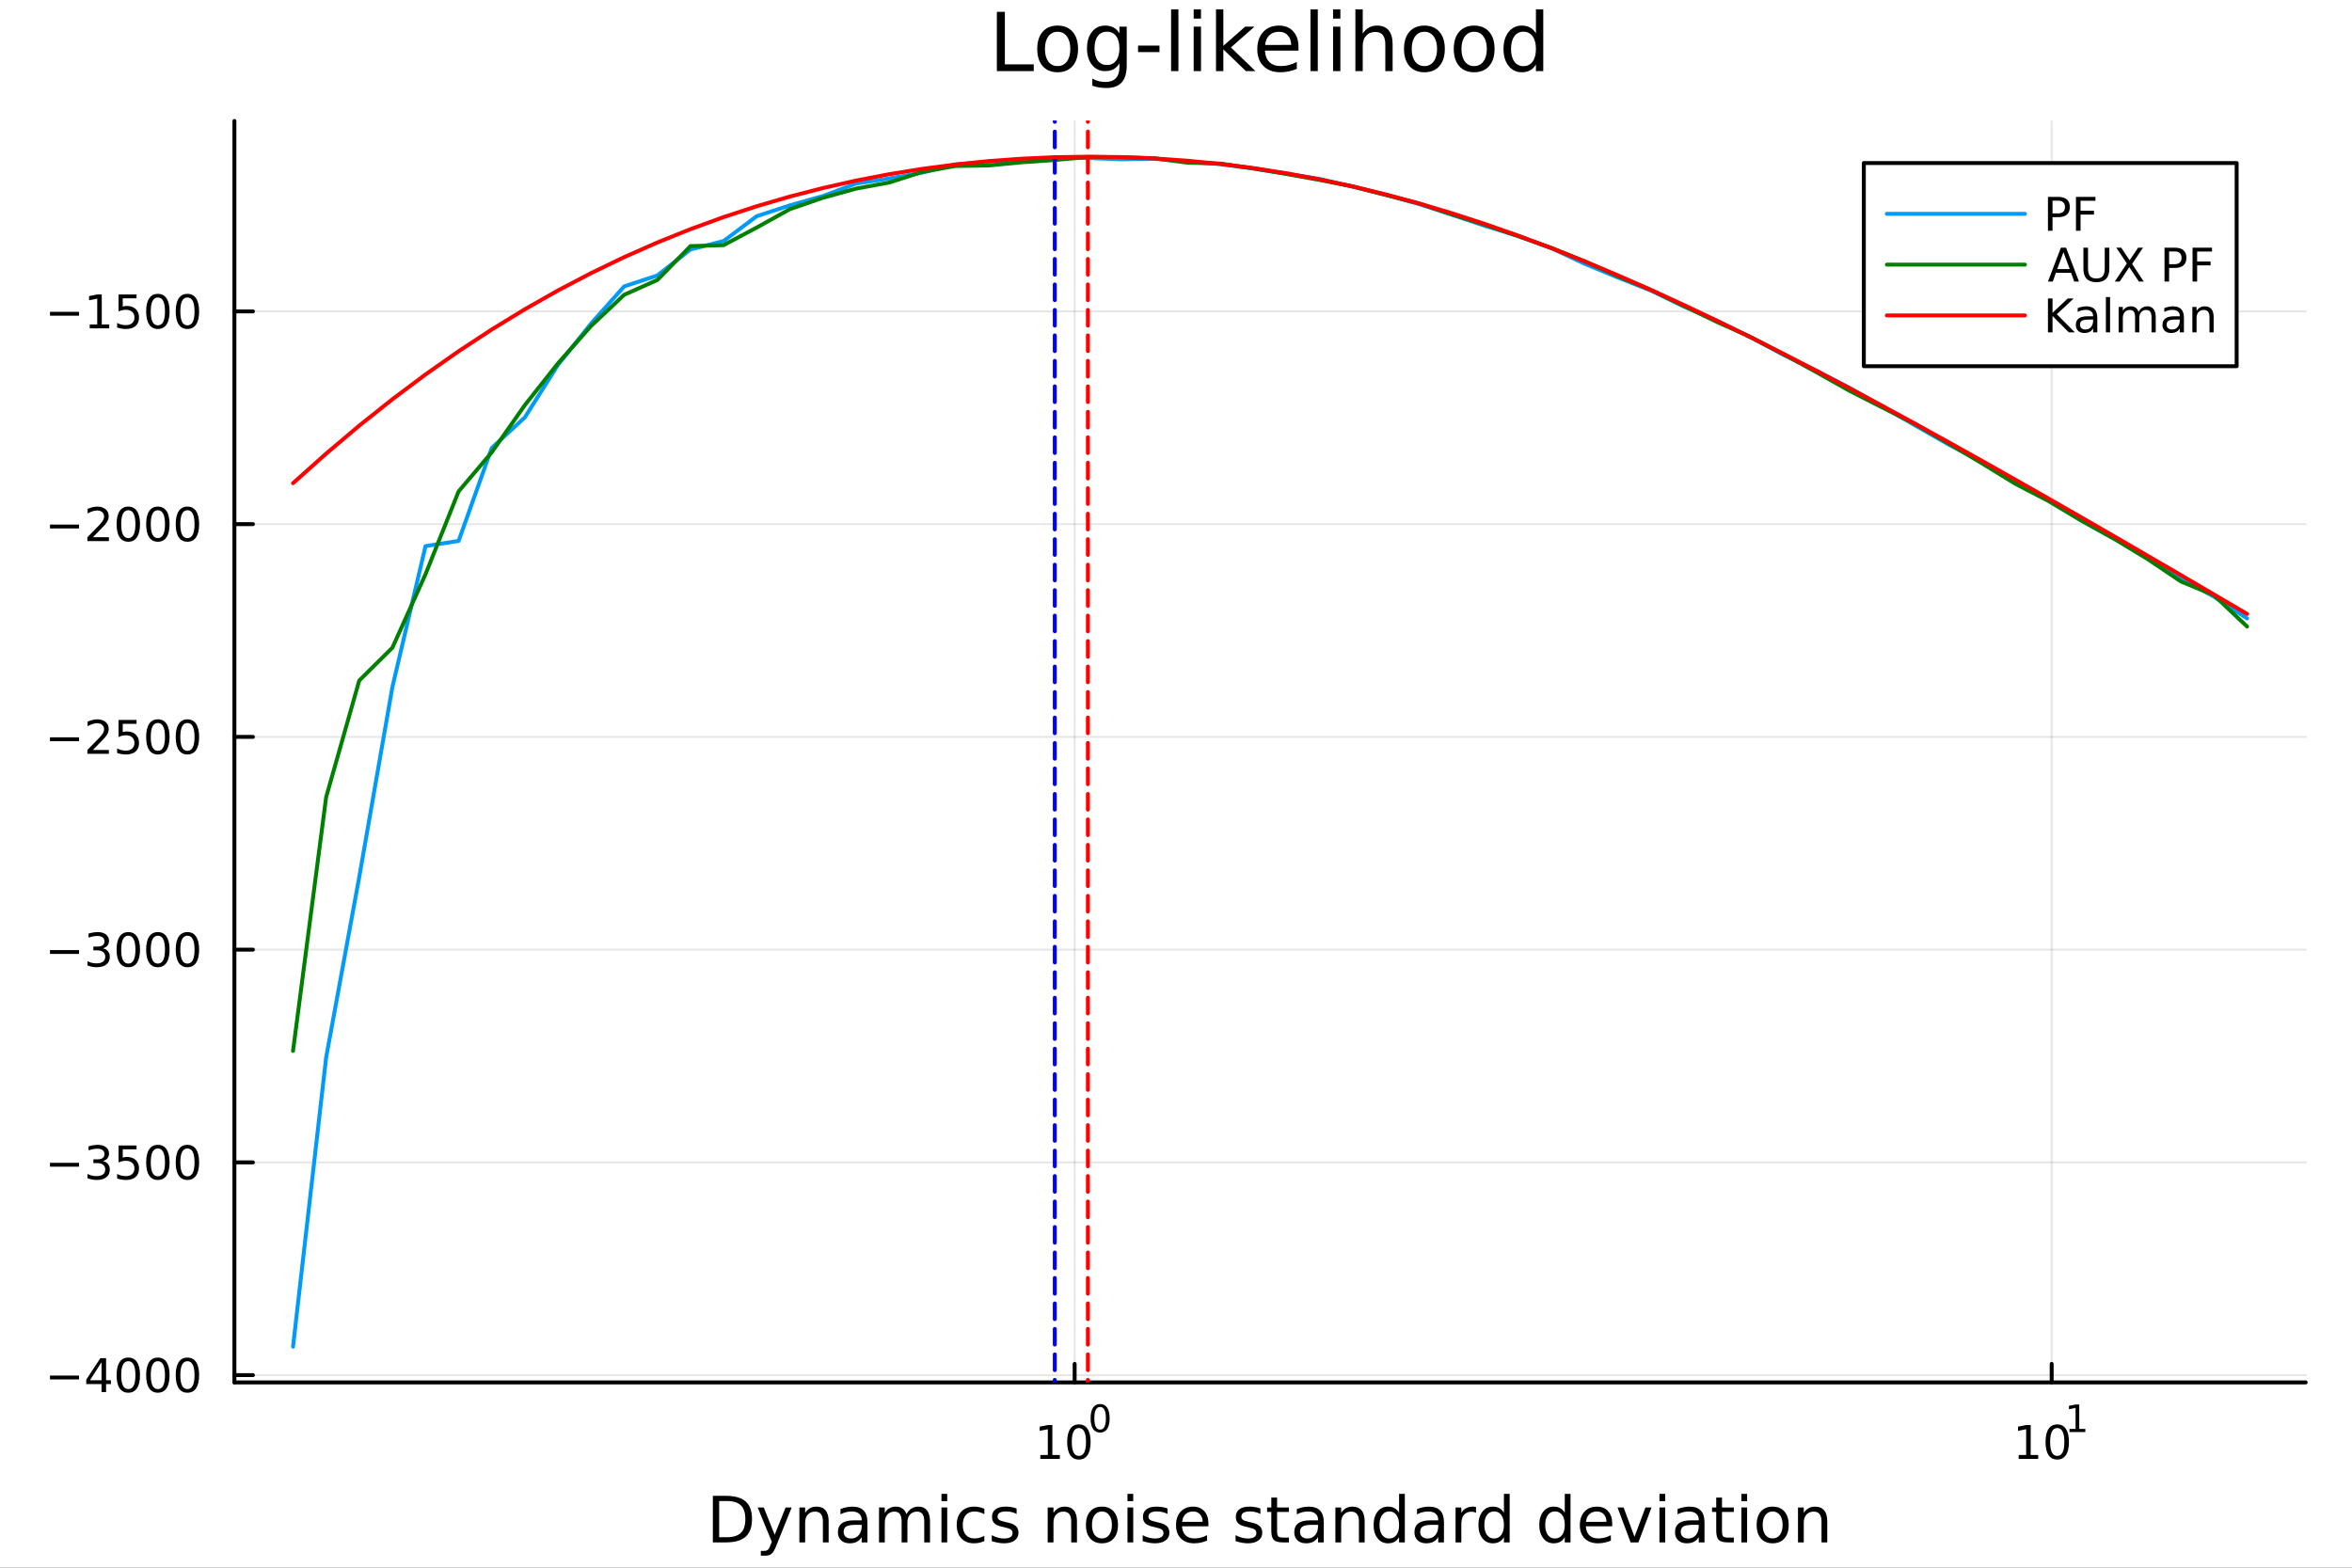 <?xml version="1.0" encoding="utf-8"?>
<svg xmlns="http://www.w3.org/2000/svg" xmlns:xlink="http://www.w3.org/1999/xlink" width="600" height="400" viewBox="0 0 2400 1600">
<rect x="0" y="0" width="2400" height="1600" fill="#333333" stroke="none"/>
<defs>
  <clipPath id="clip180">
    <rect x="0" y="0" width="2400" height="1600"/>
  </clipPath>
</defs>
<path clip-path="url(#clip180)" d="M0 1600 L2400 1600 L2400 0 L0 0  Z" fill="#ffffff" fill-rule="evenodd" fill-opacity="1"/>
<defs>
  <clipPath id="clip181">
    <rect x="480" y="0" width="1681" height="1600"/>
  </clipPath>
</defs>
<path clip-path="url(#clip180)" d="M239.19 1410.9 L2352.76 1410.9 L2352.76 123.472 L239.19 123.472  Z" fill="#ffffff" fill-rule="evenodd" fill-opacity="1"/>
<defs>
  <clipPath id="clip182">
    <rect x="239" y="123" width="2115" height="1288"/>
  </clipPath>
</defs>
<polyline clip-path="url(#clip182)" style="stroke:#000000; stroke-linecap:round; stroke-linejoin:round; stroke-width:2; stroke-opacity:0.1; fill:none" points="1096.58,1410.9 1096.58,123.472 "/>
<polyline clip-path="url(#clip182)" style="stroke:#000000; stroke-linecap:round; stroke-linejoin:round; stroke-width:2; stroke-opacity:0.1; fill:none" points="2093.55,1410.9 2093.55,123.472 "/>
<polyline clip-path="url(#clip182)" style="stroke:#000000; stroke-linecap:round; stroke-linejoin:round; stroke-width:2; stroke-opacity:0.1; fill:none" points="239.19,1403.47 2352.76,1403.47 "/>
<polyline clip-path="url(#clip182)" style="stroke:#000000; stroke-linecap:round; stroke-linejoin:round; stroke-width:2; stroke-opacity:0.1; fill:none" points="239.19,1186.34 2352.76,1186.34 "/>
<polyline clip-path="url(#clip182)" style="stroke:#000000; stroke-linecap:round; stroke-linejoin:round; stroke-width:2; stroke-opacity:0.1; fill:none" points="239.19,969.208 2352.76,969.208 "/>
<polyline clip-path="url(#clip182)" style="stroke:#000000; stroke-linecap:round; stroke-linejoin:round; stroke-width:2; stroke-opacity:0.1; fill:none" points="239.19,752.076 2352.76,752.076 "/>
<polyline clip-path="url(#clip182)" style="stroke:#000000; stroke-linecap:round; stroke-linejoin:round; stroke-width:2; stroke-opacity:0.1; fill:none" points="239.19,534.944 2352.76,534.944 "/>
<polyline clip-path="url(#clip182)" style="stroke:#000000; stroke-linecap:round; stroke-linejoin:round; stroke-width:2; stroke-opacity:0.1; fill:none" points="239.19,317.813 2352.76,317.813 "/>
<polyline clip-path="url(#clip180)" style="stroke:#000000; stroke-linecap:round; stroke-linejoin:round; stroke-width:4; stroke-opacity:1; fill:none" points="239.19,1410.9 2352.76,1410.9 "/>
<polyline clip-path="url(#clip180)" style="stroke:#000000; stroke-linecap:round; stroke-linejoin:round; stroke-width:4; stroke-opacity:1; fill:none" points="1096.58,1410.9 1096.58,1392 "/>
<polyline clip-path="url(#clip180)" style="stroke:#000000; stroke-linecap:round; stroke-linejoin:round; stroke-width:4; stroke-opacity:1; fill:none" points="2093.55,1410.9 2093.55,1392 "/>
<path clip-path="url(#clip180)" d="M1061.56 1485.02 L1069.2 1485.02 L1069.2 1458.66 L1060.89 1460.32 L1060.89 1456.06 L1069.16 1454.4 L1073.83 1454.4 L1073.83 1485.02 L1081.47 1485.02 L1081.47 1488.96 L1061.56 1488.96 L1061.56 1485.02 Z" fill="#000000" fill-rule="nonzero" fill-opacity="1" /><path clip-path="url(#clip180)" d="M1100.91 1457.48 Q1097.3 1457.48 1095.47 1461.04 Q1093.67 1464.58 1093.67 1471.71 Q1093.67 1478.82 1095.47 1482.38 Q1097.3 1485.92 1100.91 1485.92 Q1104.55 1485.92 1106.35 1482.38 Q1108.18 1478.82 1108.18 1471.71 Q1108.18 1464.58 1106.35 1461.04 Q1104.55 1457.48 1100.91 1457.48 M1100.91 1453.77 Q1106.72 1453.77 1109.78 1458.38 Q1112.86 1462.96 1112.86 1471.71 Q1112.86 1480.44 1109.78 1485.04 Q1106.72 1489.63 1100.91 1489.63 Q1095.1 1489.63 1092.03 1485.04 Q1088.97 1480.44 1088.97 1471.71 Q1088.97 1462.96 1092.03 1458.38 Q1095.1 1453.77 1100.91 1453.77 Z" fill="#000000" fill-rule="nonzero" fill-opacity="1" /><path clip-path="url(#clip180)" d="M1122.56 1435.97 Q1119.63 1435.97 1118.14 1438.86 Q1116.68 1441.74 1116.68 1447.53 Q1116.68 1453.31 1118.14 1456.2 Q1119.63 1459.08 1122.56 1459.08 Q1125.52 1459.08 1126.98 1456.2 Q1128.47 1453.31 1128.47 1447.53 Q1128.47 1441.74 1126.98 1438.86 Q1125.52 1435.97 1122.56 1435.97 M1122.56 1432.96 Q1127.28 1432.96 1129.77 1436.7 Q1132.27 1440.43 1132.27 1447.53 Q1132.27 1454.62 1129.77 1458.37 Q1127.28 1462.09 1122.56 1462.09 Q1117.84 1462.09 1115.34 1458.37 Q1112.86 1454.62 1112.86 1447.53 Q1112.86 1440.43 1115.34 1436.7 Q1117.84 1432.96 1122.56 1432.96 Z" fill="#000000" fill-rule="nonzero" fill-opacity="1" /><path clip-path="url(#clip180)" d="M2059.87 1485.02 L2067.51 1485.02 L2067.51 1458.66 L2059.2 1460.32 L2059.2 1456.06 L2067.47 1454.4 L2072.14 1454.4 L2072.14 1485.02 L2079.78 1485.02 L2079.78 1488.96 L2059.87 1488.96 L2059.87 1485.02 Z" fill="#000000" fill-rule="nonzero" fill-opacity="1" /><path clip-path="url(#clip180)" d="M2099.22 1457.48 Q2095.61 1457.48 2093.78 1461.04 Q2091.98 1464.58 2091.98 1471.71 Q2091.98 1478.82 2093.78 1482.38 Q2095.61 1485.92 2099.22 1485.92 Q2102.86 1485.92 2104.66 1482.38 Q2106.49 1478.82 2106.49 1471.71 Q2106.49 1464.58 2104.66 1461.04 Q2102.86 1457.48 2099.22 1457.48 M2099.22 1453.77 Q2105.03 1453.77 2108.09 1458.38 Q2111.17 1462.96 2111.17 1471.71 Q2111.17 1480.44 2108.09 1485.04 Q2105.03 1489.63 2099.22 1489.63 Q2093.41 1489.63 2090.34 1485.04 Q2087.28 1480.44 2087.28 1471.71 Q2087.28 1462.96 2090.34 1458.38 Q2093.41 1453.77 2099.22 1453.77 Z" fill="#000000" fill-rule="nonzero" fill-opacity="1" /><path clip-path="url(#clip180)" d="M2111.71 1458.35 L2117.92 1458.35 L2117.92 1436.93 L2111.17 1438.28 L2111.17 1434.82 L2117.88 1433.47 L2121.68 1433.47 L2121.68 1458.35 L2127.89 1458.35 L2127.89 1461.55 L2111.71 1461.55 L2111.71 1458.35 Z" fill="#000000" fill-rule="nonzero" fill-opacity="1" /><path clip-path="url(#clip180)" d="M733.834 1531.95 L733.834 1568.9 L741.6 1568.9 Q751.435 1568.9 755.986 1564.45 Q760.569 1559.99 760.569 1550.38 Q760.569 1540.83 755.986 1536.4 Q751.435 1531.95 741.6 1531.95 L733.834 1531.95 M727.404 1526.67 L740.613 1526.67 Q754.427 1526.67 760.888 1532.43 Q767.349 1538.16 767.349 1550.38 Q767.349 1562.66 760.856 1568.42 Q754.363 1574.19 740.613 1574.19 L727.404 1574.19 L727.404 1526.67 Z" fill="#000000" fill-rule="nonzero" fill-opacity="1" /><path clip-path="url(#clip180)" d="M792.175 1577.5 Q789.693 1583.86 787.337 1585.8 Q784.982 1587.74 781.035 1587.74 L776.356 1587.74 L776.356 1582.84 L779.794 1582.84 Q782.213 1582.84 783.55 1581.7 Q784.886 1580.55 786.51 1576.29 L787.56 1573.61 L773.142 1538.54 L779.348 1538.54 L790.488 1566.42 L801.628 1538.54 L807.835 1538.54 L792.175 1577.5 Z" fill="#000000" fill-rule="nonzero" fill-opacity="1" /><path clip-path="url(#clip180)" d="M845.552 1552.67 L845.552 1574.19 L839.695 1574.19 L839.695 1552.86 Q839.695 1547.8 837.722 1545.29 Q835.748 1542.77 831.802 1542.77 Q827.059 1542.77 824.322 1545.79 Q821.585 1548.82 821.585 1554.04 L821.585 1574.19 L815.696 1574.19 L815.696 1538.54 L821.585 1538.54 L821.585 1544.08 Q823.685 1540.86 826.518 1539.27 Q829.383 1537.68 833.107 1537.68 Q839.25 1537.68 842.401 1541.5 Q845.552 1545.29 845.552 1552.67 Z" fill="#000000" fill-rule="nonzero" fill-opacity="1" /><path clip-path="url(#clip180)" d="M873.433 1556.27 Q866.336 1556.27 863.598 1557.89 Q860.861 1559.51 860.861 1563.43 Q860.861 1566.55 862.898 1568.39 Q864.967 1570.21 868.5 1570.21 Q873.37 1570.21 876.298 1566.77 Q879.258 1563.3 879.258 1557.57 L879.258 1556.27 L873.433 1556.27 M885.115 1553.85 L885.115 1574.19 L879.258 1574.19 L879.258 1568.77 Q877.253 1572.02 874.261 1573.58 Q871.269 1575.11 866.94 1575.11 Q861.466 1575.11 858.219 1572.05 Q855.005 1568.97 855.005 1563.81 Q855.005 1557.79 859.015 1554.74 Q863.057 1551.68 871.046 1551.68 L879.258 1551.68 L879.258 1551.11 Q879.258 1547.07 876.584 1544.87 Q873.943 1542.64 869.137 1542.64 Q866.081 1542.64 863.185 1543.38 Q860.288 1544.11 857.615 1545.57 L857.615 1540.16 Q860.829 1538.92 863.853 1538.31 Q866.877 1537.68 869.741 1537.68 Q877.476 1537.68 881.295 1541.69 Q885.115 1545.7 885.115 1553.85 Z" fill="#000000" fill-rule="nonzero" fill-opacity="1" /><path clip-path="url(#clip180)" d="M924.932 1545.38 Q927.128 1541.43 930.184 1539.56 Q933.239 1537.68 937.377 1537.68 Q942.947 1537.68 945.971 1541.59 Q948.994 1545.48 948.994 1552.67 L948.994 1574.19 L943.106 1574.19 L943.106 1552.86 Q943.106 1547.74 941.292 1545.25 Q939.478 1542.77 935.754 1542.77 Q931.202 1542.77 928.56 1545.79 Q925.919 1548.82 925.919 1554.04 L925.919 1574.19 L920.03 1574.19 L920.03 1552.86 Q920.03 1547.7 918.216 1545.25 Q916.402 1542.77 912.614 1542.77 Q908.127 1542.77 905.485 1545.83 Q902.843 1548.85 902.843 1554.04 L902.843 1574.19 L896.955 1574.19 L896.955 1538.54 L902.843 1538.54 L902.843 1544.08 Q904.848 1540.8 907.649 1539.24 Q910.45 1537.68 914.301 1537.68 Q918.184 1537.68 920.89 1539.65 Q923.627 1541.62 924.932 1545.38 Z" fill="#000000" fill-rule="nonzero" fill-opacity="1" /><path clip-path="url(#clip180)" d="M960.675 1538.54 L966.532 1538.54 L966.532 1574.19 L960.675 1574.19 L960.675 1538.54 M960.675 1524.66 L966.532 1524.66 L966.532 1532.08 L960.675 1532.08 L960.675 1524.66 Z" fill="#000000" fill-rule="nonzero" fill-opacity="1" /><path clip-path="url(#clip180)" d="M1004.44 1539.91 L1004.44 1545.38 Q1001.96 1544.01 999.443 1543.34 Q996.96 1542.64 994.414 1542.64 Q988.716 1542.64 985.565 1546.27 Q982.414 1549.87 982.414 1556.39 Q982.414 1562.92 985.565 1566.55 Q988.716 1570.14 994.414 1570.14 Q996.96 1570.14 999.443 1569.47 Q1001.96 1568.77 1004.44 1567.41 L1004.44 1572.82 Q1001.99 1573.96 999.347 1574.54 Q996.737 1575.11 993.777 1575.11 Q985.725 1575.11 980.982 1570.05 Q976.24 1564.99 976.24 1556.39 Q976.24 1547.67 981.014 1542.68 Q985.82 1537.68 994.159 1537.68 Q996.865 1537.68 999.443 1538.25 Q1002.02 1538.79 1004.44 1539.91 Z" fill="#000000" fill-rule="nonzero" fill-opacity="1" /><path clip-path="url(#clip180)" d="M1037.35 1539.59 L1037.35 1545.13 Q1034.87 1543.85 1032.19 1543.22 Q1029.52 1542.58 1026.66 1542.58 Q1022.3 1542.58 1020.1 1543.92 Q1017.93 1545.25 1017.93 1547.93 Q1017.93 1549.96 1019.49 1551.14 Q1021.05 1552.29 1025.76 1553.34 L1027.77 1553.78 Q1034.01 1555.12 1036.62 1557.57 Q1039.26 1559.99 1039.26 1564.35 Q1039.26 1569.32 1035.31 1572.21 Q1031.4 1575.11 1024.52 1575.11 Q1021.66 1575.11 1018.54 1574.54 Q1015.45 1573.99 1012.01 1572.88 L1012.01 1566.83 Q1015.26 1568.52 1018.41 1569.38 Q1021.56 1570.21 1024.65 1570.21 Q1028.79 1570.21 1031.02 1568.81 Q1033.24 1567.37 1033.24 1564.8 Q1033.24 1562.41 1031.62 1561.14 Q1030.03 1559.86 1024.59 1558.68 L1022.55 1558.21 Q1017.11 1557.06 1014.69 1554.71 Q1012.27 1552.32 1012.27 1548.18 Q1012.27 1543.15 1015.83 1540.42 Q1019.4 1537.68 1025.96 1537.68 Q1029.2 1537.68 1032.07 1538.16 Q1034.93 1538.63 1037.35 1539.59 Z" fill="#000000" fill-rule="nonzero" fill-opacity="1" /><path clip-path="url(#clip180)" d="M1098.94 1552.67 L1098.94 1574.19 L1093.08 1574.19 L1093.08 1552.86 Q1093.08 1547.8 1091.11 1545.29 Q1089.14 1542.77 1085.19 1542.77 Q1080.45 1542.77 1077.71 1545.79 Q1074.97 1548.82 1074.97 1554.04 L1074.97 1574.19 L1069.08 1574.19 L1069.08 1538.54 L1074.97 1538.54 L1074.97 1544.08 Q1077.07 1540.86 1079.91 1539.27 Q1082.77 1537.68 1086.49 1537.68 Q1092.64 1537.68 1095.79 1541.5 Q1098.94 1545.29 1098.94 1552.67 Z" fill="#000000" fill-rule="nonzero" fill-opacity="1" /><path clip-path="url(#clip180)" d="M1124.43 1542.64 Q1119.72 1542.64 1116.99 1546.34 Q1114.25 1550 1114.25 1556.39 Q1114.25 1562.79 1116.95 1566.48 Q1119.69 1570.14 1124.43 1570.14 Q1129.11 1570.14 1131.85 1566.45 Q1134.59 1562.76 1134.59 1556.39 Q1134.59 1550.06 1131.85 1546.37 Q1129.11 1542.64 1124.43 1542.64 M1124.43 1537.68 Q1132.07 1537.68 1136.43 1542.64 Q1140.79 1547.61 1140.79 1556.39 Q1140.79 1565.15 1136.43 1570.14 Q1132.07 1575.11 1124.43 1575.11 Q1116.76 1575.11 1112.4 1570.14 Q1108.07 1565.15 1108.07 1556.39 Q1108.07 1547.61 1112.4 1542.64 Q1116.76 1537.68 1124.43 1537.68 Z" fill="#000000" fill-rule="nonzero" fill-opacity="1" /><path clip-path="url(#clip180)" d="M1150.5 1538.54 L1156.36 1538.54 L1156.36 1574.19 L1150.5 1574.19 L1150.5 1538.54 M1150.5 1524.66 L1156.36 1524.66 L1156.36 1532.08 L1150.5 1532.08 L1150.5 1524.66 Z" fill="#000000" fill-rule="nonzero" fill-opacity="1" /><path clip-path="url(#clip180)" d="M1191.34 1539.59 L1191.34 1545.13 Q1188.85 1543.85 1186.18 1543.22 Q1183.51 1542.58 1180.64 1542.58 Q1176.28 1542.58 1174.09 1543.92 Q1171.92 1545.25 1171.92 1547.93 Q1171.92 1549.96 1173.48 1551.14 Q1175.04 1552.29 1179.75 1553.34 L1181.76 1553.78 Q1187.99 1555.12 1190.6 1557.57 Q1193.25 1559.99 1193.25 1564.35 Q1193.25 1569.32 1189.3 1572.21 Q1185.38 1575.11 1178.51 1575.11 Q1175.65 1575.11 1172.53 1574.54 Q1169.44 1573.99 1166 1572.88 L1166 1566.83 Q1169.25 1568.52 1172.4 1569.38 Q1175.55 1570.21 1178.64 1570.21 Q1182.77 1570.21 1185 1568.81 Q1187.23 1567.37 1187.23 1564.8 Q1187.23 1562.41 1185.61 1561.14 Q1184.02 1559.86 1178.57 1558.68 L1176.54 1558.21 Q1171.09 1557.06 1168.67 1554.71 Q1166.26 1552.32 1166.26 1548.18 Q1166.26 1543.15 1169.82 1540.42 Q1173.39 1537.68 1179.94 1537.68 Q1183.19 1537.68 1186.05 1538.16 Q1188.92 1538.63 1191.34 1539.59 Z" fill="#000000" fill-rule="nonzero" fill-opacity="1" /><path clip-path="url(#clip180)" d="M1233.06 1554.9 L1233.06 1557.76 L1206.14 1557.76 Q1206.52 1563.81 1209.77 1566.99 Q1213.04 1570.14 1218.87 1570.14 Q1222.24 1570.14 1225.39 1569.32 Q1228.58 1568.49 1231.7 1566.83 L1231.7 1572.37 Q1228.54 1573.71 1225.23 1574.41 Q1221.92 1575.11 1218.52 1575.11 Q1209.99 1575.11 1204.99 1570.14 Q1200.03 1565.18 1200.03 1556.71 Q1200.03 1547.96 1204.74 1542.83 Q1209.48 1537.68 1217.5 1537.68 Q1224.69 1537.68 1228.86 1542.33 Q1233.06 1546.94 1233.06 1554.9 M1227.21 1553.18 Q1227.14 1548.37 1224.5 1545.51 Q1221.89 1542.64 1217.56 1542.64 Q1212.66 1542.64 1209.7 1545.41 Q1206.77 1548.18 1206.33 1553.21 L1227.21 1553.18 Z" fill="#000000" fill-rule="nonzero" fill-opacity="1" /><path clip-path="url(#clip180)" d="M1286.12 1539.59 L1286.12 1545.13 Q1283.64 1543.85 1280.97 1543.22 Q1278.29 1542.58 1275.43 1542.58 Q1271.07 1542.58 1268.87 1543.92 Q1266.71 1545.25 1266.71 1547.93 Q1266.71 1549.96 1268.27 1551.14 Q1269.83 1552.29 1274.54 1553.34 L1276.54 1553.78 Q1282.78 1555.12 1285.39 1557.57 Q1288.03 1559.99 1288.03 1564.35 Q1288.03 1569.32 1284.09 1572.21 Q1280.17 1575.11 1273.3 1575.11 Q1270.43 1575.11 1267.31 1574.54 Q1264.22 1573.99 1260.79 1572.88 L1260.79 1566.83 Q1264.03 1568.52 1267.18 1569.38 Q1270.34 1570.21 1273.42 1570.21 Q1277.56 1570.21 1279.79 1568.81 Q1282.02 1567.37 1282.02 1564.8 Q1282.02 1562.41 1280.39 1561.14 Q1278.8 1559.86 1273.36 1558.68 L1271.32 1558.21 Q1265.88 1557.06 1263.46 1554.71 Q1261.04 1552.32 1261.04 1548.18 Q1261.04 1543.15 1264.61 1540.42 Q1268.17 1537.68 1274.73 1537.68 Q1277.97 1537.68 1280.84 1538.16 Q1283.7 1538.63 1286.12 1539.59 Z" fill="#000000" fill-rule="nonzero" fill-opacity="1" /><path clip-path="url(#clip180)" d="M1303.15 1528.42 L1303.15 1538.54 L1315.21 1538.54 L1315.21 1543.09 L1303.15 1543.09 L1303.15 1562.44 Q1303.15 1566.8 1304.33 1568.04 Q1305.54 1569.28 1309.2 1569.28 L1315.21 1569.28 L1315.21 1574.19 L1309.2 1574.19 Q1302.42 1574.19 1299.84 1571.67 Q1297.26 1569.12 1297.26 1562.44 L1297.26 1543.09 L1292.97 1543.09 L1292.97 1538.54 L1297.26 1538.54 L1297.26 1528.42 L1303.15 1528.42 Z" fill="#000000" fill-rule="nonzero" fill-opacity="1" /><path clip-path="url(#clip180)" d="M1339.12 1556.27 Q1332.02 1556.27 1329.28 1557.89 Q1326.54 1559.51 1326.54 1563.43 Q1326.54 1566.55 1328.58 1568.39 Q1330.65 1570.21 1334.18 1570.21 Q1339.05 1570.21 1341.98 1566.77 Q1344.94 1563.3 1344.94 1557.57 L1344.94 1556.27 L1339.12 1556.27 M1350.8 1553.85 L1350.8 1574.19 L1344.94 1574.19 L1344.94 1568.77 Q1342.94 1572.02 1339.94 1573.58 Q1336.95 1575.11 1332.62 1575.11 Q1327.15 1575.11 1323.9 1572.05 Q1320.69 1568.97 1320.69 1563.81 Q1320.69 1557.79 1324.7 1554.74 Q1328.74 1551.68 1336.73 1551.68 L1344.94 1551.68 L1344.94 1551.11 Q1344.94 1547.07 1342.27 1544.87 Q1339.63 1542.64 1334.82 1542.64 Q1331.76 1542.64 1328.87 1543.38 Q1325.97 1544.11 1323.3 1545.57 L1323.3 1540.16 Q1326.51 1538.92 1329.54 1538.31 Q1332.56 1537.68 1335.42 1537.68 Q1343.16 1537.68 1346.98 1541.69 Q1350.8 1545.7 1350.8 1553.85 Z" fill="#000000" fill-rule="nonzero" fill-opacity="1" /><path clip-path="url(#clip180)" d="M1392.49 1552.67 L1392.49 1574.19 L1386.64 1574.19 L1386.64 1552.86 Q1386.64 1547.8 1384.66 1545.29 Q1382.69 1542.77 1378.74 1542.77 Q1374 1542.77 1371.26 1545.79 Q1368.53 1548.82 1368.53 1554.04 L1368.53 1574.19 L1362.64 1574.19 L1362.64 1538.54 L1368.53 1538.54 L1368.53 1544.08 Q1370.63 1540.86 1373.46 1539.27 Q1376.32 1537.68 1380.05 1537.68 Q1386.19 1537.68 1389.34 1541.5 Q1392.49 1545.29 1392.49 1552.67 Z" fill="#000000" fill-rule="nonzero" fill-opacity="1" /><path clip-path="url(#clip180)" d="M1427.63 1543.95 L1427.63 1524.66 L1433.49 1524.66 L1433.49 1574.19 L1427.63 1574.19 L1427.63 1568.84 Q1425.79 1572.02 1422.95 1573.58 Q1420.15 1575.11 1416.21 1575.11 Q1409.74 1575.11 1405.67 1569.95 Q1401.63 1564.8 1401.63 1556.39 Q1401.63 1547.99 1405.67 1542.83 Q1409.74 1537.68 1416.21 1537.68 Q1420.15 1537.68 1422.95 1539.24 Q1425.79 1540.77 1427.63 1543.95 M1407.68 1556.39 Q1407.68 1562.85 1410.32 1566.55 Q1412.99 1570.21 1417.64 1570.21 Q1422.28 1570.21 1424.96 1566.55 Q1427.63 1562.85 1427.63 1556.39 Q1427.63 1549.93 1424.96 1546.27 Q1422.28 1542.58 1417.64 1542.58 Q1412.99 1542.58 1410.32 1546.27 Q1407.68 1549.93 1407.68 1556.39 Z" fill="#000000" fill-rule="nonzero" fill-opacity="1" /><path clip-path="url(#clip180)" d="M1461.75 1556.27 Q1454.65 1556.27 1451.92 1557.89 Q1449.18 1559.51 1449.18 1563.43 Q1449.18 1566.55 1451.22 1568.39 Q1453.29 1570.21 1456.82 1570.21 Q1461.69 1570.21 1464.62 1566.77 Q1467.58 1563.3 1467.58 1557.57 L1467.58 1556.27 L1461.75 1556.27 M1473.43 1553.85 L1473.43 1574.19 L1467.58 1574.19 L1467.58 1568.77 Q1465.57 1572.02 1462.58 1573.58 Q1459.59 1575.11 1455.26 1575.11 Q1449.78 1575.11 1446.54 1572.05 Q1443.32 1568.97 1443.32 1563.81 Q1443.32 1557.79 1447.33 1554.74 Q1451.38 1551.68 1459.36 1551.68 L1467.58 1551.68 L1467.58 1551.11 Q1467.58 1547.07 1464.9 1544.87 Q1462.26 1542.64 1457.46 1542.64 Q1454.4 1542.64 1451.5 1543.38 Q1448.61 1544.11 1445.93 1545.57 L1445.93 1540.16 Q1449.15 1538.92 1452.17 1538.31 Q1455.2 1537.68 1458.06 1537.68 Q1465.79 1537.68 1469.61 1541.69 Q1473.43 1545.7 1473.43 1553.85 Z" fill="#000000" fill-rule="nonzero" fill-opacity="1" /><path clip-path="url(#clip180)" d="M1506.15 1544.01 Q1505.17 1543.44 1503.99 1543.18 Q1502.84 1542.9 1501.44 1542.9 Q1496.48 1542.9 1493.8 1546.14 Q1491.16 1549.36 1491.16 1555.41 L1491.16 1574.19 L1485.27 1574.19 L1485.27 1538.54 L1491.16 1538.54 L1491.16 1544.08 Q1493.01 1540.83 1495.97 1539.27 Q1498.93 1537.68 1503.16 1537.68 Q1503.77 1537.68 1504.5 1537.77 Q1505.23 1537.84 1506.12 1538 L1506.15 1544.01 Z" fill="#000000" fill-rule="nonzero" fill-opacity="1" /><path clip-path="url(#clip180)" d="M1534.61 1543.95 L1534.61 1524.66 L1540.46 1524.66 L1540.46 1574.19 L1534.61 1574.19 L1534.61 1568.84 Q1532.76 1572.02 1529.93 1573.58 Q1527.13 1575.11 1523.18 1575.11 Q1516.72 1575.11 1512.65 1569.95 Q1508.6 1564.8 1508.6 1556.39 Q1508.6 1547.99 1512.65 1542.83 Q1516.72 1537.68 1523.18 1537.68 Q1527.13 1537.68 1529.93 1539.24 Q1532.76 1540.77 1534.61 1543.95 M1514.65 1556.39 Q1514.65 1562.85 1517.29 1566.55 Q1519.97 1570.21 1524.61 1570.21 Q1529.26 1570.21 1531.93 1566.55 Q1534.61 1562.85 1534.61 1556.39 Q1534.61 1549.93 1531.93 1546.27 Q1529.26 1542.58 1524.61 1542.58 Q1519.97 1542.58 1517.29 1546.27 Q1514.65 1549.93 1514.65 1556.39 Z" fill="#000000" fill-rule="nonzero" fill-opacity="1" /><path clip-path="url(#clip180)" d="M1596.71 1543.95 L1596.71 1524.66 L1602.56 1524.66 L1602.56 1574.19 L1596.71 1574.19 L1596.71 1568.84 Q1594.86 1572.02 1592.03 1573.58 Q1589.23 1575.11 1585.28 1575.11 Q1578.82 1575.11 1574.74 1569.95 Q1570.7 1564.8 1570.7 1556.39 Q1570.7 1547.99 1574.74 1542.83 Q1578.82 1537.68 1585.28 1537.68 Q1589.23 1537.68 1592.03 1539.24 Q1594.86 1540.77 1596.71 1543.95 M1576.75 1556.39 Q1576.75 1562.85 1579.39 1566.55 Q1582.06 1570.21 1586.71 1570.21 Q1591.36 1570.21 1594.03 1566.55 Q1596.71 1562.85 1596.71 1556.39 Q1596.71 1549.93 1594.03 1546.27 Q1591.36 1542.58 1586.71 1542.58 Q1582.06 1542.58 1579.39 1546.27 Q1576.75 1549.93 1576.75 1556.39 Z" fill="#000000" fill-rule="nonzero" fill-opacity="1" /><path clip-path="url(#clip180)" d="M1645.12 1554.9 L1645.12 1557.76 L1618.19 1557.76 Q1618.57 1563.81 1621.82 1566.99 Q1625.1 1570.14 1630.92 1570.14 Q1634.29 1570.14 1637.45 1569.32 Q1640.63 1568.49 1643.75 1566.83 L1643.75 1572.37 Q1640.6 1573.71 1637.29 1574.41 Q1633.98 1575.11 1630.57 1575.11 Q1622.04 1575.11 1617.04 1570.14 Q1612.08 1565.18 1612.08 1556.71 Q1612.08 1547.96 1616.79 1542.83 Q1621.53 1537.68 1629.55 1537.68 Q1636.75 1537.68 1640.91 1542.33 Q1645.12 1546.94 1645.12 1554.9 M1639.26 1553.18 Q1639.2 1548.37 1636.55 1545.51 Q1633.94 1542.64 1629.62 1542.64 Q1624.71 1542.64 1621.75 1545.41 Q1618.83 1548.18 1618.38 1553.21 L1639.26 1553.18 Z" fill="#000000" fill-rule="nonzero" fill-opacity="1" /><path clip-path="url(#clip180)" d="M1650.53 1538.54 L1656.73 1538.54 L1667.87 1568.46 L1679.01 1538.54 L1685.22 1538.54 L1671.85 1574.19 L1663.9 1574.19 L1650.53 1538.54 Z" fill="#000000" fill-rule="nonzero" fill-opacity="1" /><path clip-path="url(#clip180)" d="M1693.3 1538.54 L1699.16 1538.54 L1699.16 1574.19 L1693.3 1574.19 L1693.3 1538.54 M1693.3 1524.66 L1699.16 1524.66 L1699.16 1532.08 L1693.3 1532.08 L1693.3 1524.66 Z" fill="#000000" fill-rule="nonzero" fill-opacity="1" /><path clip-path="url(#clip180)" d="M1727.62 1556.27 Q1720.52 1556.27 1717.78 1557.89 Q1715.04 1559.51 1715.04 1563.43 Q1715.04 1566.55 1717.08 1568.39 Q1719.15 1570.21 1722.68 1570.21 Q1727.55 1570.21 1730.48 1566.77 Q1733.44 1563.3 1733.44 1557.57 L1733.44 1556.27 L1727.62 1556.27 M1739.3 1553.85 L1739.3 1574.19 L1733.44 1574.19 L1733.44 1568.77 Q1731.44 1572.02 1728.44 1573.58 Q1725.45 1575.11 1721.12 1575.11 Q1715.65 1575.11 1712.4 1572.05 Q1709.19 1568.97 1709.19 1563.81 Q1709.19 1557.79 1713.2 1554.74 Q1717.24 1551.68 1725.23 1551.68 L1733.44 1551.68 L1733.44 1551.11 Q1733.44 1547.07 1730.77 1544.87 Q1728.13 1542.64 1723.32 1542.64 Q1720.26 1542.64 1717.37 1543.38 Q1714.47 1544.11 1711.8 1545.57 L1711.8 1540.16 Q1715.01 1538.92 1718.04 1538.31 Q1721.06 1537.68 1723.92 1537.68 Q1731.66 1537.68 1735.48 1541.69 Q1739.3 1545.7 1739.3 1553.85 Z" fill="#000000" fill-rule="nonzero" fill-opacity="1" /><path clip-path="url(#clip180)" d="M1757.15 1528.42 L1757.15 1538.54 L1769.22 1538.54 L1769.22 1543.09 L1757.15 1543.09 L1757.15 1562.44 Q1757.15 1566.8 1758.33 1568.04 Q1759.54 1569.28 1763.2 1569.28 L1769.22 1569.28 L1769.22 1574.19 L1763.2 1574.19 Q1756.42 1574.19 1753.84 1571.67 Q1751.26 1569.12 1751.26 1562.44 L1751.26 1543.09 L1746.97 1543.09 L1746.97 1538.54 L1751.26 1538.54 L1751.26 1528.42 L1757.15 1528.42 Z" fill="#000000" fill-rule="nonzero" fill-opacity="1" /><path clip-path="url(#clip180)" d="M1776.92 1538.54 L1782.77 1538.54 L1782.77 1574.19 L1776.92 1574.19 L1776.92 1538.54 M1776.92 1524.66 L1782.77 1524.66 L1782.77 1532.08 L1776.92 1532.08 L1776.92 1524.66 Z" fill="#000000" fill-rule="nonzero" fill-opacity="1" /><path clip-path="url(#clip180)" d="M1808.84 1542.64 Q1804.13 1542.64 1801.39 1546.34 Q1798.66 1550 1798.66 1556.39 Q1798.66 1562.79 1801.36 1566.48 Q1804.1 1570.14 1808.84 1570.14 Q1813.52 1570.14 1816.26 1566.45 Q1819 1562.76 1819 1556.39 Q1819 1550.06 1816.26 1546.37 Q1813.52 1542.64 1808.84 1542.64 M1808.84 1537.68 Q1816.48 1537.68 1820.84 1542.64 Q1825.2 1547.61 1825.2 1556.39 Q1825.2 1565.15 1820.84 1570.14 Q1816.48 1575.11 1808.84 1575.11 Q1801.17 1575.11 1796.81 1570.14 Q1792.48 1565.15 1792.48 1556.39 Q1792.48 1547.61 1796.81 1542.64 Q1801.17 1537.68 1808.84 1537.68 Z" fill="#000000" fill-rule="nonzero" fill-opacity="1" /><path clip-path="url(#clip180)" d="M1864.54 1552.67 L1864.54 1574.19 L1858.69 1574.19 L1858.69 1552.86 Q1858.69 1547.8 1856.71 1545.29 Q1854.74 1542.77 1850.79 1542.77 Q1846.05 1542.77 1843.31 1545.79 Q1840.58 1548.82 1840.58 1554.04 L1840.58 1574.19 L1834.69 1574.19 L1834.69 1538.54 L1840.58 1538.54 L1840.58 1544.08 Q1842.68 1540.86 1845.51 1539.27 Q1848.37 1537.68 1852.1 1537.68 Q1858.24 1537.68 1861.39 1541.5 Q1864.54 1545.29 1864.54 1552.67 Z" fill="#000000" fill-rule="nonzero" fill-opacity="1" /><polyline clip-path="url(#clip180)" style="stroke:#000000; stroke-linecap:round; stroke-linejoin:round; stroke-width:4; stroke-opacity:1; fill:none" points="239.19,1410.9 239.19,123.472 "/>
<polyline clip-path="url(#clip180)" style="stroke:#000000; stroke-linecap:round; stroke-linejoin:round; stroke-width:4; stroke-opacity:1; fill:none" points="239.19,1403.47 258.088,1403.47 "/>
<polyline clip-path="url(#clip180)" style="stroke:#000000; stroke-linecap:round; stroke-linejoin:round; stroke-width:4; stroke-opacity:1; fill:none" points="239.19,1186.34 258.088,1186.34 "/>
<polyline clip-path="url(#clip180)" style="stroke:#000000; stroke-linecap:round; stroke-linejoin:round; stroke-width:4; stroke-opacity:1; fill:none" points="239.19,969.208 258.088,969.208 "/>
<polyline clip-path="url(#clip180)" style="stroke:#000000; stroke-linecap:round; stroke-linejoin:round; stroke-width:4; stroke-opacity:1; fill:none" points="239.19,752.076 258.088,752.076 "/>
<polyline clip-path="url(#clip180)" style="stroke:#000000; stroke-linecap:round; stroke-linejoin:round; stroke-width:4; stroke-opacity:1; fill:none" points="239.19,534.944 258.088,534.944 "/>
<polyline clip-path="url(#clip180)" style="stroke:#000000; stroke-linecap:round; stroke-linejoin:round; stroke-width:4; stroke-opacity:1; fill:none" points="239.19,317.813 258.088,317.813 "/>
<path clip-path="url(#clip180)" d="M50.992 1403.92 L80.668 1403.92 L80.668 1407.86 L50.992 1407.86 L50.992 1403.92 Z" fill="#000000" fill-rule="nonzero" fill-opacity="1" /><path clip-path="url(#clip180)" d="M103.608 1390.27 L91.802 1408.72 L103.608 1408.72 L103.608 1390.27 M102.381 1386.19 L108.26 1386.19 L108.26 1408.72 L113.191 1408.72 L113.191 1412.6 L108.26 1412.6 L108.26 1420.75 L103.608 1420.75 L103.608 1412.6 L88.006 1412.6 L88.006 1408.09 L102.381 1386.19 Z" fill="#000000" fill-rule="nonzero" fill-opacity="1" /><path clip-path="url(#clip180)" d="M130.922 1389.27 Q127.311 1389.27 125.482 1392.84 Q123.677 1396.38 123.677 1403.51 Q123.677 1410.61 125.482 1414.18 Q127.311 1417.72 130.922 1417.72 Q134.556 1417.72 136.362 1414.18 Q138.191 1410.61 138.191 1403.51 Q138.191 1396.38 136.362 1392.84 Q134.556 1389.27 130.922 1389.27 M130.922 1385.57 Q136.732 1385.57 139.788 1390.17 Q142.867 1394.76 142.867 1403.51 Q142.867 1412.23 139.788 1416.84 Q136.732 1421.42 130.922 1421.42 Q125.112 1421.42 122.033 1416.84 Q118.978 1412.23 118.978 1403.51 Q118.978 1394.76 122.033 1390.17 Q125.112 1385.57 130.922 1385.57 Z" fill="#000000" fill-rule="nonzero" fill-opacity="1" /><path clip-path="url(#clip180)" d="M161.084 1389.27 Q157.473 1389.27 155.644 1392.84 Q153.839 1396.38 153.839 1403.51 Q153.839 1410.61 155.644 1414.18 Q157.473 1417.72 161.084 1417.72 Q164.718 1417.72 166.524 1414.18 Q168.353 1410.61 168.353 1403.51 Q168.353 1396.38 166.524 1392.84 Q164.718 1389.27 161.084 1389.27 M161.084 1385.57 Q166.894 1385.57 169.95 1390.17 Q173.029 1394.76 173.029 1403.51 Q173.029 1412.23 169.95 1416.84 Q166.894 1421.42 161.084 1421.42 Q155.274 1421.42 152.195 1416.84 Q149.14 1412.23 149.14 1403.51 Q149.14 1394.76 152.195 1390.17 Q155.274 1385.57 161.084 1385.57 Z" fill="#000000" fill-rule="nonzero" fill-opacity="1" /><path clip-path="url(#clip180)" d="M191.246 1389.27 Q187.635 1389.27 185.806 1392.84 Q184.001 1396.38 184.001 1403.51 Q184.001 1410.61 185.806 1414.18 Q187.635 1417.72 191.246 1417.72 Q194.88 1417.72 196.686 1414.18 Q198.514 1410.61 198.514 1403.51 Q198.514 1396.38 196.686 1392.84 Q194.88 1389.27 191.246 1389.27 M191.246 1385.57 Q197.056 1385.57 200.112 1390.17 Q203.19 1394.76 203.19 1403.51 Q203.19 1412.23 200.112 1416.84 Q197.056 1421.42 191.246 1421.42 Q185.436 1421.42 182.357 1416.84 Q179.302 1412.23 179.302 1403.51 Q179.302 1394.76 182.357 1390.17 Q185.436 1385.57 191.246 1385.57 Z" fill="#000000" fill-rule="nonzero" fill-opacity="1" /><path clip-path="url(#clip180)" d="M50.992 1186.79 L80.668 1186.79 L80.668 1190.73 L50.992 1190.73 L50.992 1186.79 Z" fill="#000000" fill-rule="nonzero" fill-opacity="1" /><path clip-path="url(#clip180)" d="M104.927 1184.99 Q108.283 1185.7 110.158 1187.97 Q112.057 1190.24 112.057 1193.57 Q112.057 1198.69 108.538 1201.49 Q105.02 1204.29 98.538 1204.29 Q96.362 1204.29 94.047 1203.85 Q91.756 1203.43 89.302 1202.58 L89.302 1198.06 Q91.246 1199.2 93.561 1199.78 Q95.876 1200.36 98.399 1200.36 Q102.797 1200.36 105.089 1198.62 Q107.404 1196.88 107.404 1193.57 Q107.404 1190.52 105.251 1188.81 Q103.121 1187.07 99.302 1187.07 L95.274 1187.07 L95.274 1183.23 L99.487 1183.23 Q102.936 1183.23 104.765 1181.86 Q106.594 1180.47 106.594 1177.88 Q106.594 1175.22 104.696 1173.81 Q102.821 1172.37 99.302 1172.37 Q97.381 1172.37 95.182 1172.79 Q92.983 1173.2 90.344 1174.08 L90.344 1169.92 Q93.006 1169.18 95.321 1168.81 Q97.659 1168.44 99.719 1168.44 Q105.043 1168.44 108.145 1170.87 Q111.246 1173.27 111.246 1177.39 Q111.246 1180.26 109.603 1182.25 Q107.959 1184.22 104.927 1184.99 Z" fill="#000000" fill-rule="nonzero" fill-opacity="1" /><path clip-path="url(#clip180)" d="M120.969 1169.06 L139.325 1169.06 L139.325 1173 L125.251 1173 L125.251 1181.47 Q126.27 1181.12 127.288 1180.96 Q128.307 1180.77 129.325 1180.77 Q135.112 1180.77 138.492 1183.94 Q141.871 1187.12 141.871 1192.53 Q141.871 1198.11 138.399 1201.21 Q134.927 1204.29 128.607 1204.29 Q126.432 1204.29 124.163 1203.92 Q121.918 1203.55 119.51 1202.81 L119.51 1198.11 Q121.594 1199.25 123.816 1199.8 Q126.038 1200.36 128.515 1200.36 Q132.519 1200.36 134.857 1198.25 Q137.195 1196.14 137.195 1192.53 Q137.195 1188.92 134.857 1186.81 Q132.519 1184.71 128.515 1184.71 Q126.64 1184.71 124.765 1185.12 Q122.913 1185.54 120.969 1186.42 L120.969 1169.06 Z" fill="#000000" fill-rule="nonzero" fill-opacity="1" /><path clip-path="url(#clip180)" d="M161.084 1172.14 Q157.473 1172.14 155.644 1175.7 Q153.839 1179.25 153.839 1186.37 Q153.839 1193.48 155.644 1197.05 Q157.473 1200.59 161.084 1200.59 Q164.718 1200.59 166.524 1197.05 Q168.353 1193.48 168.353 1186.37 Q168.353 1179.25 166.524 1175.7 Q164.718 1172.14 161.084 1172.14 M161.084 1168.44 Q166.894 1168.44 169.95 1173.04 Q173.029 1177.62 173.029 1186.37 Q173.029 1195.1 169.95 1199.71 Q166.894 1204.29 161.084 1204.29 Q155.274 1204.29 152.195 1199.71 Q149.14 1195.1 149.14 1186.37 Q149.14 1177.62 152.195 1173.04 Q155.274 1168.44 161.084 1168.44 Z" fill="#000000" fill-rule="nonzero" fill-opacity="1" /><path clip-path="url(#clip180)" d="M191.246 1172.14 Q187.635 1172.14 185.806 1175.7 Q184.001 1179.25 184.001 1186.37 Q184.001 1193.48 185.806 1197.05 Q187.635 1200.59 191.246 1200.59 Q194.88 1200.59 196.686 1197.05 Q198.514 1193.48 198.514 1186.37 Q198.514 1179.25 196.686 1175.7 Q194.88 1172.14 191.246 1172.14 M191.246 1168.44 Q197.056 1168.44 200.112 1173.04 Q203.19 1177.62 203.19 1186.37 Q203.19 1195.1 200.112 1199.71 Q197.056 1204.29 191.246 1204.29 Q185.436 1204.29 182.357 1199.71 Q179.302 1195.1 179.302 1186.37 Q179.302 1177.62 182.357 1173.04 Q185.436 1168.44 191.246 1168.44 Z" fill="#000000" fill-rule="nonzero" fill-opacity="1" /><path clip-path="url(#clip180)" d="M50.992 969.66 L80.668 969.66 L80.668 973.595 L50.992 973.595 L50.992 969.66 Z" fill="#000000" fill-rule="nonzero" fill-opacity="1" /><path clip-path="url(#clip180)" d="M104.927 967.854 Q108.283 968.572 110.158 970.84 Q112.057 973.109 112.057 976.442 Q112.057 981.558 108.538 984.359 Q105.02 987.16 98.538 987.16 Q96.362 987.16 94.047 986.72 Q91.756 986.303 89.302 985.447 L89.302 980.933 Q91.246 982.067 93.561 982.646 Q95.876 983.224 98.399 983.224 Q102.797 983.224 105.089 981.488 Q107.404 979.752 107.404 976.442 Q107.404 973.386 105.251 971.674 Q103.121 969.937 99.302 969.937 L95.274 969.937 L95.274 966.095 L99.487 966.095 Q102.936 966.095 104.765 964.729 Q106.594 963.34 106.594 960.748 Q106.594 958.086 104.696 956.674 Q102.821 955.238 99.302 955.238 Q97.381 955.238 95.182 955.655 Q92.983 956.072 90.344 956.951 L90.344 952.785 Q93.006 952.044 95.321 951.674 Q97.659 951.303 99.719 951.303 Q105.043 951.303 108.145 953.734 Q111.246 956.141 111.246 960.262 Q111.246 963.132 109.603 965.123 Q107.959 967.09 104.927 967.854 Z" fill="#000000" fill-rule="nonzero" fill-opacity="1" /><path clip-path="url(#clip180)" d="M130.922 955.007 Q127.311 955.007 125.482 958.572 Q123.677 962.113 123.677 969.243 Q123.677 976.349 125.482 979.914 Q127.311 983.456 130.922 983.456 Q134.556 983.456 136.362 979.914 Q138.191 976.349 138.191 969.243 Q138.191 962.113 136.362 958.572 Q134.556 955.007 130.922 955.007 M130.922 951.303 Q136.732 951.303 139.788 955.91 Q142.867 960.493 142.867 969.243 Q142.867 977.97 139.788 982.576 Q136.732 987.16 130.922 987.16 Q125.112 987.16 122.033 982.576 Q118.978 977.97 118.978 969.243 Q118.978 960.493 122.033 955.91 Q125.112 951.303 130.922 951.303 Z" fill="#000000" fill-rule="nonzero" fill-opacity="1" /><path clip-path="url(#clip180)" d="M161.084 955.007 Q157.473 955.007 155.644 958.572 Q153.839 962.113 153.839 969.243 Q153.839 976.349 155.644 979.914 Q157.473 983.456 161.084 983.456 Q164.718 983.456 166.524 979.914 Q168.353 976.349 168.353 969.243 Q168.353 962.113 166.524 958.572 Q164.718 955.007 161.084 955.007 M161.084 951.303 Q166.894 951.303 169.95 955.91 Q173.029 960.493 173.029 969.243 Q173.029 977.97 169.95 982.576 Q166.894 987.16 161.084 987.16 Q155.274 987.16 152.195 982.576 Q149.14 977.97 149.14 969.243 Q149.14 960.493 152.195 955.91 Q155.274 951.303 161.084 951.303 Z" fill="#000000" fill-rule="nonzero" fill-opacity="1" /><path clip-path="url(#clip180)" d="M191.246 955.007 Q187.635 955.007 185.806 958.572 Q184.001 962.113 184.001 969.243 Q184.001 976.349 185.806 979.914 Q187.635 983.456 191.246 983.456 Q194.88 983.456 196.686 979.914 Q198.514 976.349 198.514 969.243 Q198.514 962.113 196.686 958.572 Q194.88 955.007 191.246 955.007 M191.246 951.303 Q197.056 951.303 200.112 955.91 Q203.19 960.493 203.19 969.243 Q203.19 977.97 200.112 982.576 Q197.056 987.16 191.246 987.16 Q185.436 987.16 182.357 982.576 Q179.302 977.97 179.302 969.243 Q179.302 960.493 182.357 955.91 Q185.436 951.303 191.246 951.303 Z" fill="#000000" fill-rule="nonzero" fill-opacity="1" /><path clip-path="url(#clip180)" d="M50.992 752.528 L80.668 752.528 L80.668 756.463 L50.992 756.463 L50.992 752.528 Z" fill="#000000" fill-rule="nonzero" fill-opacity="1" /><path clip-path="url(#clip180)" d="M94.788 765.421 L111.108 765.421 L111.108 769.356 L89.163 769.356 L89.163 765.421 Q91.825 762.667 96.409 758.037 Q101.015 753.384 102.196 752.042 Q104.441 749.518 105.321 747.782 Q106.223 746.023 106.223 744.333 Q106.223 741.579 104.279 739.843 Q102.358 738.107 99.256 738.107 Q97.057 738.107 94.603 738.87 Q92.172 739.634 89.395 741.185 L89.395 736.463 Q92.219 735.329 94.672 734.75 Q97.126 734.171 99.163 734.171 Q104.534 734.171 107.728 736.857 Q110.922 739.542 110.922 744.032 Q110.922 746.162 110.112 748.083 Q109.325 749.981 107.219 752.574 Q106.64 753.245 103.538 756.463 Q100.436 759.657 94.788 765.421 Z" fill="#000000" fill-rule="nonzero" fill-opacity="1" /><path clip-path="url(#clip180)" d="M120.969 734.796 L139.325 734.796 L139.325 738.732 L125.251 738.732 L125.251 747.204 Q126.27 746.856 127.288 746.694 Q128.307 746.509 129.325 746.509 Q135.112 746.509 138.492 749.681 Q141.871 752.852 141.871 758.268 Q141.871 763.847 138.399 766.949 Q134.927 770.028 128.607 770.028 Q126.432 770.028 124.163 769.657 Q121.918 769.287 119.51 768.546 L119.51 763.847 Q121.594 764.981 123.816 765.537 Q126.038 766.092 128.515 766.092 Q132.519 766.092 134.857 763.986 Q137.195 761.88 137.195 758.268 Q137.195 754.657 134.857 752.551 Q132.519 750.444 128.515 750.444 Q126.64 750.444 124.765 750.861 Q122.913 751.278 120.969 752.157 L120.969 734.796 Z" fill="#000000" fill-rule="nonzero" fill-opacity="1" /><path clip-path="url(#clip180)" d="M161.084 737.875 Q157.473 737.875 155.644 741.44 Q153.839 744.981 153.839 752.111 Q153.839 759.218 155.644 762.782 Q157.473 766.324 161.084 766.324 Q164.718 766.324 166.524 762.782 Q168.353 759.218 168.353 752.111 Q168.353 744.981 166.524 741.44 Q164.718 737.875 161.084 737.875 M161.084 734.171 Q166.894 734.171 169.95 738.778 Q173.029 743.361 173.029 752.111 Q173.029 760.838 169.95 765.444 Q166.894 770.028 161.084 770.028 Q155.274 770.028 152.195 765.444 Q149.14 760.838 149.14 752.111 Q149.14 743.361 152.195 738.778 Q155.274 734.171 161.084 734.171 Z" fill="#000000" fill-rule="nonzero" fill-opacity="1" /><path clip-path="url(#clip180)" d="M191.246 737.875 Q187.635 737.875 185.806 741.44 Q184.001 744.981 184.001 752.111 Q184.001 759.218 185.806 762.782 Q187.635 766.324 191.246 766.324 Q194.88 766.324 196.686 762.782 Q198.514 759.218 198.514 752.111 Q198.514 744.981 196.686 741.44 Q194.88 737.875 191.246 737.875 M191.246 734.171 Q197.056 734.171 200.112 738.778 Q203.19 743.361 203.19 752.111 Q203.19 760.838 200.112 765.444 Q197.056 770.028 191.246 770.028 Q185.436 770.028 182.357 765.444 Q179.302 760.838 179.302 752.111 Q179.302 743.361 182.357 738.778 Q185.436 734.171 191.246 734.171 Z" fill="#000000" fill-rule="nonzero" fill-opacity="1" /><path clip-path="url(#clip180)" d="M50.992 535.396 L80.668 535.396 L80.668 539.331 L50.992 539.331 L50.992 535.396 Z" fill="#000000" fill-rule="nonzero" fill-opacity="1" /><path clip-path="url(#clip180)" d="M94.788 548.289 L111.108 548.289 L111.108 552.224 L89.163 552.224 L89.163 548.289 Q91.825 545.535 96.409 540.905 Q101.015 536.252 102.196 534.91 Q104.441 532.387 105.321 530.651 Q106.223 528.891 106.223 527.201 Q106.223 524.447 104.279 522.711 Q102.358 520.975 99.256 520.975 Q97.057 520.975 94.603 521.739 Q92.172 522.502 89.395 524.053 L89.395 519.331 Q92.219 518.197 94.672 517.618 Q97.126 517.039 99.163 517.039 Q104.534 517.039 107.728 519.725 Q110.922 522.41 110.922 526.901 Q110.922 529.03 110.112 530.951 Q109.325 532.85 107.219 535.442 Q106.64 536.113 103.538 539.331 Q100.436 542.525 94.788 548.289 Z" fill="#000000" fill-rule="nonzero" fill-opacity="1" /><path clip-path="url(#clip180)" d="M130.922 520.743 Q127.311 520.743 125.482 524.308 Q123.677 527.85 123.677 534.979 Q123.677 542.086 125.482 545.65 Q127.311 549.192 130.922 549.192 Q134.556 549.192 136.362 545.65 Q138.191 542.086 138.191 534.979 Q138.191 527.85 136.362 524.308 Q134.556 520.743 130.922 520.743 M130.922 517.039 Q136.732 517.039 139.788 521.646 Q142.867 526.229 142.867 534.979 Q142.867 543.706 139.788 548.312 Q136.732 552.896 130.922 552.896 Q125.112 552.896 122.033 548.312 Q118.978 543.706 118.978 534.979 Q118.978 526.229 122.033 521.646 Q125.112 517.039 130.922 517.039 Z" fill="#000000" fill-rule="nonzero" fill-opacity="1" /><path clip-path="url(#clip180)" d="M161.084 520.743 Q157.473 520.743 155.644 524.308 Q153.839 527.85 153.839 534.979 Q153.839 542.086 155.644 545.65 Q157.473 549.192 161.084 549.192 Q164.718 549.192 166.524 545.65 Q168.353 542.086 168.353 534.979 Q168.353 527.85 166.524 524.308 Q164.718 520.743 161.084 520.743 M161.084 517.039 Q166.894 517.039 169.95 521.646 Q173.029 526.229 173.029 534.979 Q173.029 543.706 169.95 548.312 Q166.894 552.896 161.084 552.896 Q155.274 552.896 152.195 548.312 Q149.14 543.706 149.14 534.979 Q149.14 526.229 152.195 521.646 Q155.274 517.039 161.084 517.039 Z" fill="#000000" fill-rule="nonzero" fill-opacity="1" /><path clip-path="url(#clip180)" d="M191.246 520.743 Q187.635 520.743 185.806 524.308 Q184.001 527.85 184.001 534.979 Q184.001 542.086 185.806 545.65 Q187.635 549.192 191.246 549.192 Q194.88 549.192 196.686 545.65 Q198.514 542.086 198.514 534.979 Q198.514 527.85 196.686 524.308 Q194.88 520.743 191.246 520.743 M191.246 517.039 Q197.056 517.039 200.112 521.646 Q203.19 526.229 203.19 534.979 Q203.19 543.706 200.112 548.312 Q197.056 552.896 191.246 552.896 Q185.436 552.896 182.357 548.312 Q179.302 543.706 179.302 534.979 Q179.302 526.229 182.357 521.646 Q185.436 517.039 191.246 517.039 Z" fill="#000000" fill-rule="nonzero" fill-opacity="1" /><path clip-path="url(#clip180)" d="M50.992 318.264 L80.668 318.264 L80.668 322.199 L50.992 322.199 L50.992 318.264 Z" fill="#000000" fill-rule="nonzero" fill-opacity="1" /><path clip-path="url(#clip180)" d="M91.571 331.157 L99.21 331.157 L99.21 304.792 L90.899 306.458 L90.899 302.199 L99.163 300.533 L103.839 300.533 L103.839 331.157 L111.478 331.157 L111.478 335.093 L91.571 335.093 L91.571 331.157 Z" fill="#000000" fill-rule="nonzero" fill-opacity="1" /><path clip-path="url(#clip180)" d="M120.969 300.533 L139.325 300.533 L139.325 304.468 L125.251 304.468 L125.251 312.94 Q126.27 312.593 127.288 312.431 Q128.307 312.245 129.325 312.245 Q135.112 312.245 138.492 315.417 Q141.871 318.588 141.871 324.005 Q141.871 329.583 138.399 332.685 Q134.927 335.764 128.607 335.764 Q126.432 335.764 124.163 335.393 Q121.918 335.023 119.51 334.282 L119.51 329.583 Q121.594 330.718 123.816 331.273 Q126.038 331.829 128.515 331.829 Q132.519 331.829 134.857 329.722 Q137.195 327.616 137.195 324.005 Q137.195 320.394 134.857 318.287 Q132.519 316.181 128.515 316.181 Q126.64 316.181 124.765 316.597 Q122.913 317.014 120.969 317.894 L120.969 300.533 Z" fill="#000000" fill-rule="nonzero" fill-opacity="1" /><path clip-path="url(#clip180)" d="M161.084 303.611 Q157.473 303.611 155.644 307.176 Q153.839 310.718 153.839 317.847 Q153.839 324.954 155.644 328.519 Q157.473 332.06 161.084 332.06 Q164.718 332.06 166.524 328.519 Q168.353 324.954 168.353 317.847 Q168.353 310.718 166.524 307.176 Q164.718 303.611 161.084 303.611 M161.084 299.908 Q166.894 299.908 169.95 304.514 Q173.029 309.097 173.029 317.847 Q173.029 326.574 169.95 331.181 Q166.894 335.764 161.084 335.764 Q155.274 335.764 152.195 331.181 Q149.14 326.574 149.14 317.847 Q149.14 309.097 152.195 304.514 Q155.274 299.908 161.084 299.908 Z" fill="#000000" fill-rule="nonzero" fill-opacity="1" /><path clip-path="url(#clip180)" d="M191.246 303.611 Q187.635 303.611 185.806 307.176 Q184.001 310.718 184.001 317.847 Q184.001 324.954 185.806 328.519 Q187.635 332.06 191.246 332.06 Q194.88 332.06 196.686 328.519 Q198.514 324.954 198.514 317.847 Q198.514 310.718 196.686 307.176 Q194.88 303.611 191.246 303.611 M191.246 299.908 Q197.056 299.908 200.112 304.514 Q203.19 309.097 203.19 317.847 Q203.19 326.574 200.112 331.181 Q197.056 335.764 191.246 335.764 Q185.436 335.764 182.357 331.181 Q179.302 326.574 179.302 317.847 Q179.302 309.097 182.357 304.514 Q185.436 299.908 191.246 299.908 Z" fill="#000000" fill-rule="nonzero" fill-opacity="1" /><path clip-path="url(#clip180)" d="M1017.21 12.096 L1025.39 12.096 L1025.39 65.689 L1054.84 65.689 L1054.84 72.576 L1017.21 72.576 L1017.21 12.096 Z" fill="#000000" fill-rule="nonzero" fill-opacity="1" /><path clip-path="url(#clip180)" d="M1079.23 32.431 Q1073.23 32.431 1069.75 37.131 Q1066.27 41.789 1066.27 49.931 Q1066.27 58.074 1069.71 62.773 Q1073.19 67.431 1079.23 67.431 Q1085.18 67.431 1088.67 62.732 Q1092.15 58.033 1092.15 49.931 Q1092.15 41.87 1088.67 37.171 Q1085.18 32.431 1079.23 32.431 M1079.23 26.112 Q1088.95 26.112 1094.5 32.431 Q1100.05 38.751 1100.05 49.931 Q1100.05 61.071 1094.5 67.431 Q1088.95 73.751 1079.23 73.751 Q1069.47 73.751 1063.92 67.431 Q1058.41 61.071 1058.41 49.931 Q1058.41 38.751 1063.92 32.431 Q1069.47 26.112 1079.23 26.112 Z" fill="#000000" fill-rule="nonzero" fill-opacity="1" /><path clip-path="url(#clip180)" d="M1142.26 49.364 Q1142.26 41.263 1138.9 36.806 Q1135.58 32.35 1129.54 32.35 Q1123.55 32.35 1120.18 36.806 Q1116.86 41.263 1116.86 49.364 Q1116.86 57.426 1120.18 61.882 Q1123.55 66.338 1129.54 66.338 Q1135.58 66.338 1138.9 61.882 Q1142.26 57.426 1142.26 49.364 M1149.72 66.945 Q1149.72 78.531 1144.57 84.162 Q1139.43 89.833 1128.81 89.833 Q1124.88 89.833 1121.4 89.225 Q1117.92 88.658 1114.63 87.443 L1114.63 80.192 Q1117.92 81.974 1121.12 82.825 Q1124.32 83.675 1127.64 83.675 Q1134.97 83.675 1138.62 79.827 Q1142.26 76.019 1142.26 68.282 L1142.26 64.596 Q1139.95 68.606 1136.35 70.591 Q1132.74 72.576 1127.72 72.576 Q1119.37 72.576 1114.27 66.216 Q1109.17 59.856 1109.17 49.364 Q1109.17 38.832 1114.27 32.472 Q1119.37 26.112 1127.72 26.112 Q1132.74 26.112 1136.35 28.097 Q1139.95 30.082 1142.26 34.092 L1142.26 27.206 L1149.72 27.206 L1149.72 66.945 Z" fill="#000000" fill-rule="nonzero" fill-opacity="1" /><path clip-path="url(#clip180)" d="M1161.3 46.529 L1183.14 46.529 L1183.14 53.172 L1161.3 53.172 L1161.3 46.529 Z" fill="#000000" fill-rule="nonzero" fill-opacity="1" /><path clip-path="url(#clip180)" d="M1195 9.544 L1202.46 9.544 L1202.46 72.576 L1195 72.576 L1195 9.544 Z" fill="#000000" fill-rule="nonzero" fill-opacity="1" /><path clip-path="url(#clip180)" d="M1218.05 27.206 L1225.51 27.206 L1225.51 72.576 L1218.05 72.576 L1218.05 27.206 M1218.05 9.544 L1225.51 9.544 L1225.51 18.983 L1218.05 18.983 L1218.05 9.544 Z" fill="#000000" fill-rule="nonzero" fill-opacity="1" /><path clip-path="url(#clip180)" d="M1240.82 9.544 L1248.31 9.544 L1248.31 46.772 L1270.55 27.206 L1280.07 27.206 L1256.01 48.433 L1281.09 72.576 L1271.36 72.576 L1248.31 50.418 L1248.31 72.576 L1240.82 72.576 L1240.82 9.544 Z" fill="#000000" fill-rule="nonzero" fill-opacity="1" /><path clip-path="url(#clip180)" d="M1325 48.028 L1325 51.673 L1290.73 51.673 Q1291.21 59.37 1295.35 63.421 Q1299.52 67.431 1306.93 67.431 Q1311.22 67.431 1315.24 66.378 Q1319.29 65.325 1323.26 63.218 L1323.26 70.267 Q1319.25 71.968 1315.03 72.86 Q1310.82 73.751 1306.49 73.751 Q1295.63 73.751 1289.27 67.431 Q1282.95 61.112 1282.95 50.337 Q1282.95 39.197 1288.94 32.675 Q1294.98 26.112 1305.19 26.112 Q1314.34 26.112 1319.65 32.026 Q1325 37.9 1325 48.028 M1317.54 45.84 Q1317.46 39.723 1314.1 36.077 Q1310.78 32.431 1305.27 32.431 Q1299.03 32.431 1295.26 35.956 Q1291.54 39.48 1290.97 45.88 L1317.54 45.84 Z" fill="#000000" fill-rule="nonzero" fill-opacity="1" /><path clip-path="url(#clip180)" d="M1337.23 9.544 L1344.69 9.544 L1344.69 72.576 L1337.23 72.576 L1337.23 9.544 Z" fill="#000000" fill-rule="nonzero" fill-opacity="1" /><path clip-path="url(#clip180)" d="M1360.28 27.206 L1367.73 27.206 L1367.73 72.576 L1360.28 72.576 L1360.28 27.206 M1360.28 9.544 L1367.73 9.544 L1367.73 18.983 L1360.28 18.983 L1360.28 9.544 Z" fill="#000000" fill-rule="nonzero" fill-opacity="1" /><path clip-path="url(#clip180)" d="M1421.04 45.192 L1421.04 72.576 L1413.59 72.576 L1413.59 45.435 Q1413.59 38.994 1411.08 35.794 Q1408.57 32.594 1403.54 32.594 Q1397.51 32.594 1394.03 36.442 Q1390.54 40.29 1390.54 46.934 L1390.54 72.576 L1383.05 72.576 L1383.05 9.544 L1390.54 9.544 L1390.54 34.254 Q1393.22 30.163 1396.82 28.138 Q1400.47 26.112 1405.21 26.112 Q1413.02 26.112 1417.03 30.973 Q1421.04 35.794 1421.04 45.192 Z" fill="#000000" fill-rule="nonzero" fill-opacity="1" /><path clip-path="url(#clip180)" d="M1453.49 32.431 Q1447.5 32.431 1444.01 37.131 Q1440.53 41.789 1440.53 49.931 Q1440.53 58.074 1443.97 62.773 Q1447.46 67.431 1453.49 67.431 Q1459.45 67.431 1462.93 62.732 Q1466.41 58.033 1466.41 49.931 Q1466.41 41.87 1462.93 37.171 Q1459.45 32.431 1453.49 32.431 M1453.49 26.112 Q1463.21 26.112 1468.76 32.431 Q1474.31 38.751 1474.31 49.931 Q1474.31 61.071 1468.76 67.431 Q1463.21 73.751 1453.49 73.751 Q1443.73 73.751 1438.18 67.431 Q1432.67 61.071 1432.67 49.931 Q1432.67 38.751 1438.18 32.431 Q1443.73 26.112 1453.49 26.112 Z" fill="#000000" fill-rule="nonzero" fill-opacity="1" /><path clip-path="url(#clip180)" d="M1504.25 32.431 Q1498.26 32.431 1494.77 37.131 Q1491.29 41.789 1491.29 49.931 Q1491.29 58.074 1494.73 62.773 Q1498.21 67.431 1504.25 67.431 Q1510.21 67.431 1513.69 62.732 Q1517.17 58.033 1517.17 49.931 Q1517.17 41.87 1513.69 37.171 Q1510.21 32.431 1504.25 32.431 M1504.25 26.112 Q1513.97 26.112 1519.52 32.431 Q1525.07 38.751 1525.07 49.931 Q1525.07 61.071 1519.52 67.431 Q1513.97 73.751 1504.25 73.751 Q1494.49 73.751 1488.94 67.431 Q1483.43 61.071 1483.43 49.931 Q1483.43 38.751 1488.94 32.431 Q1494.49 26.112 1504.25 26.112 Z" fill="#000000" fill-rule="nonzero" fill-opacity="1" /><path clip-path="url(#clip180)" d="M1567.28 34.092 L1567.28 9.544 L1574.74 9.544 L1574.74 72.576 L1567.28 72.576 L1567.28 65.77 Q1564.93 69.821 1561.33 71.806 Q1557.76 73.751 1552.74 73.751 Q1544.52 73.751 1539.33 67.188 Q1534.19 60.626 1534.19 49.931 Q1534.19 39.237 1539.33 32.675 Q1544.52 26.112 1552.74 26.112 Q1557.76 26.112 1561.33 28.097 Q1564.93 30.041 1567.28 34.092 M1541.88 49.931 Q1541.88 58.155 1545.25 62.854 Q1548.65 67.512 1554.56 67.512 Q1560.48 67.512 1563.88 62.854 Q1567.28 58.155 1567.28 49.931 Q1567.28 41.708 1563.88 37.05 Q1560.48 32.35 1554.56 32.35 Q1548.65 32.35 1545.25 37.05 Q1541.88 41.708 1541.88 49.931 Z" fill="#000000" fill-rule="nonzero" fill-opacity="1" /><polyline clip-path="url(#clip182)" style="stroke:#009af9; stroke-linecap:round; stroke-linejoin:round; stroke-width:4; stroke-opacity:1; fill:none" points="299.008,1374.46 332.804,1079.2 366.599,894.995 400.395,701.229 434.19,557.392 467.985,552.073 501.781,457.203 535.576,425.955 569.372,372.399 603.167,330.172 636.962,292.266 670.758,281.145 704.553,254.599 738.349,246.009 772.144,220.673 805.94,209.586 839.735,200.109 873.53,187.31 907.326,182.151 941.121,176.17 974.917,167.909 1008.71,165.044 1042.51,162.74 1076.3,161.079 1110.1,161.26 1143.89,162.596 1177.69,161.935 1211.48,165.011 1245.28,167.537 1279.08,172.126 1312.87,177.341 1346.67,182.67 1380.46,190.554 1414.26,198.942 1448.05,208.253 1481.85,219.269 1515.64,230.618 1549.44,240.976 1583.23,253.327 1617.03,269.223 1650.83,283.179 1684.62,296.55 1718.42,312.893 1752.21,327.368 1786.01,344.076 1819.8,362.14 1853.6,378.422 1887.39,395.865 1921.19,415.004 1954.98,434.617 1988.78,453.865 2022.57,471.352 2056.37,490.961 2090.17,510.799 2123.96,531.105 2157.76,549.883 2191.55,568.663 2225.35,590.07 2259.14,609.019 2292.94,631.12 "/>
<polyline clip-path="url(#clip182)" style="stroke:#008000; stroke-linecap:round; stroke-linejoin:round; stroke-width:4; stroke-opacity:1; fill:none" points="299.008,1072.61 332.804,813.547 366.599,694.519 400.395,661.07 434.19,586.062 467.985,501.514 501.781,461.627 535.576,413.451 569.372,370.823 603.167,332.673 636.962,300.84 670.758,285.76 704.553,251.185 738.349,250.203 772.144,232.237 805.94,213.491 839.735,201.858 873.53,192.506 907.326,186.304 941.121,175.43 974.917,169.434 1008.71,168.875 1042.51,165.661 1076.3,163.324 1110.1,160.256 1143.89,160.463 1177.69,161.486 1211.48,166.007 1245.28,166.946 1279.08,171.841 1312.87,177.59 1346.67,183.702 1380.46,190.321 1414.26,198.998 1448.05,207.707 1481.85,218.923 1515.64,229.477 1549.44,241.17 1583.23,253.074 1617.03,266.69 1650.83,281.836 1684.62,295.933 1718.42,312.378 1752.21,328.685 1786.01,343.805 1819.8,361.461 1853.6,379.92 1887.39,398.927 1921.19,416.092 1954.98,433.231 1988.78,452.868 2022.57,472.996 2056.37,493.707 2090.17,511.256 2123.96,531.458 2157.76,550.203 2191.55,570.665 2225.35,593.4 2259.14,607.487 2292.94,639.47 "/>
<polyline clip-path="url(#clip182)" style="stroke:#0000ff; stroke-linecap:round; stroke-linejoin:round; stroke-width:4; stroke-opacity:1; fill:none" stroke-dasharray="16, 10" points="1076.3,2698.32 1076.3,-1163.95 "/>
<polyline clip-path="url(#clip182)" style="stroke:#ff0000; stroke-linecap:round; stroke-linejoin:round; stroke-width:4; stroke-opacity:1; fill:none" points="299.008,493.155 332.804,462.952 366.599,434.413 400.395,407.503 434.19,382.197 467.985,358.467 501.781,336.287 535.576,315.627 569.372,296.454 603.167,278.733 636.962,262.426 670.758,247.492 704.553,233.889 738.349,221.573 772.144,210.5 805.94,200.628 839.735,191.913 873.53,184.316 907.326,177.8 941.121,172.332 974.917,167.884 1008.71,164.433 1042.51,161.961 1076.3,160.456 1110.1,159.909 1143.89,160.318 1177.69,161.686 1211.48,164.016 1245.28,167.315 1279.08,171.589 1312.87,176.845 1346.67,183.083 1380.46,190.303 1414.26,198.496 1448.05,207.649 1481.85,217.738 1515.64,228.735 1549.44,240.604 1583.23,253.301 1617.03,266.78 1650.83,280.989 1684.62,295.872 1718.42,311.376 1752.21,327.444 1786.01,344.024 1819.8,361.062 1853.6,378.511 1887.39,396.325 1921.19,414.46 1954.98,432.879 1988.78,451.548 2022.57,470.433 2056.37,489.509 2090.17,508.749 2123.96,528.132 2157.76,547.639 2191.55,567.254 2225.35,586.96 2259.14,606.747 2292.94,626.602 "/>
<polyline clip-path="url(#clip182)" style="stroke:#ff0000; stroke-linecap:round; stroke-linejoin:round; stroke-width:4; stroke-opacity:1; fill:none" stroke-dasharray="16, 10" points="1110.1,2698.32 1110.1,-1163.95 "/>
<path clip-path="url(#clip180)" d="M1901.87 373.746 L2282.3 373.746 L2282.3 166.386 L1901.87 166.386  Z" fill="#ffffff" fill-rule="evenodd" fill-opacity="1"/>
<polyline clip-path="url(#clip180)" style="stroke:#000000; stroke-linecap:round; stroke-linejoin:round; stroke-width:4; stroke-opacity:1; fill:none" points="1901.87,373.746 2282.3,373.746 2282.3,166.386 1901.87,166.386 1901.87,373.746 "/>
<polyline clip-path="url(#clip180)" style="stroke:#009af9; stroke-linecap:round; stroke-linejoin:round; stroke-width:4; stroke-opacity:1; fill:none" points="1925.36,218.226 2066.26,218.226 "/>
<path clip-path="url(#clip180)" d="M2094.42 204.789 L2094.42 217.775 L2100.3 217.775 Q2103.57 217.775 2105.35 216.085 Q2107.13 214.395 2107.13 211.27 Q2107.13 208.168 2105.35 206.479 Q2103.57 204.789 2100.3 204.789 L2094.42 204.789 M2089.75 200.946 L2100.3 200.946 Q2106.11 200.946 2109.08 203.585 Q2112.06 206.201 2112.06 211.27 Q2112.06 216.386 2109.08 219.002 Q2106.11 221.617 2100.3 221.617 L2094.42 221.617 L2094.42 235.506 L2089.75 235.506 L2089.75 200.946 Z" fill="#000000" fill-rule="nonzero" fill-opacity="1" /><path clip-path="url(#clip180)" d="M2118.33 200.946 L2138.2 200.946 L2138.2 204.881 L2123.01 204.881 L2123.01 215.067 L2136.71 215.067 L2136.71 219.002 L2123.01 219.002 L2123.01 235.506 L2118.33 235.506 L2118.33 200.946 Z" fill="#000000" fill-rule="nonzero" fill-opacity="1" /><polyline clip-path="url(#clip180)" style="stroke:#008000; stroke-linecap:round; stroke-linejoin:round; stroke-width:4; stroke-opacity:1; fill:none" points="1925.36,270.066 2066.26,270.066 "/>
<path clip-path="url(#clip180)" d="M2105.58 257.393 L2099.24 274.592 L2111.95 274.592 L2105.58 257.393 M2102.94 252.786 L2108.24 252.786 L2121.41 287.346 L2116.55 287.346 L2113.4 278.481 L2097.83 278.481 L2094.68 287.346 L2089.75 287.346 L2102.94 252.786 Z" fill="#000000" fill-rule="nonzero" fill-opacity="1" /><path clip-path="url(#clip180)" d="M2125.93 252.786 L2130.63 252.786 L2130.63 273.782 Q2130.63 279.337 2132.64 281.791 Q2134.65 284.221 2139.17 284.221 Q2143.66 284.221 2145.67 281.791 Q2147.69 279.337 2147.69 273.782 L2147.69 252.786 L2152.39 252.786 L2152.39 274.36 Q2152.39 281.119 2149.03 284.569 Q2145.7 288.018 2139.17 288.018 Q2132.62 288.018 2129.26 284.569 Q2125.93 281.119 2125.93 274.36 L2125.93 252.786 Z" fill="#000000" fill-rule="nonzero" fill-opacity="1" /><path clip-path="url(#clip180)" d="M2159.49 252.786 L2164.51 252.786 L2173.1 265.633 L2181.74 252.786 L2186.76 252.786 L2175.65 269.383 L2187.5 287.346 L2182.48 287.346 L2172.76 272.647 L2162.96 287.346 L2157.92 287.346 L2170.26 268.897 L2159.49 252.786 Z" fill="#000000" fill-rule="nonzero" fill-opacity="1" /><path clip-path="url(#clip180)" d="M2213.38 256.629 L2213.38 269.615 L2219.26 269.615 Q2222.52 269.615 2224.31 267.925 Q2226.09 266.235 2226.09 263.11 Q2226.09 260.008 2224.31 258.319 Q2222.52 256.629 2219.26 256.629 L2213.38 256.629 M2208.7 252.786 L2219.26 252.786 Q2225.07 252.786 2228.03 255.425 Q2231.02 258.041 2231.02 263.11 Q2231.02 268.226 2228.03 270.842 Q2225.07 273.457 2219.26 273.457 L2213.38 273.457 L2213.38 287.346 L2208.7 287.346 L2208.7 252.786 Z" fill="#000000" fill-rule="nonzero" fill-opacity="1" /><path clip-path="url(#clip180)" d="M2237.29 252.786 L2257.15 252.786 L2257.15 256.721 L2241.97 256.721 L2241.97 266.907 L2255.67 266.907 L2255.67 270.842 L2241.97 270.842 L2241.97 287.346 L2237.29 287.346 L2237.29 252.786 Z" fill="#000000" fill-rule="nonzero" fill-opacity="1" /><polyline clip-path="url(#clip180)" style="stroke:#ff0000; stroke-linecap:round; stroke-linejoin:round; stroke-width:4; stroke-opacity:1; fill:none" points="1925.36,321.906 2066.26,321.906 "/>
<path clip-path="url(#clip180)" d="M2089.75 304.626 L2094.42 304.626 L2094.42 319.233 L2109.93 304.626 L2115.95 304.626 L2098.8 320.737 L2117.18 339.186 L2111.02 339.186 L2094.42 322.543 L2094.42 339.186 L2089.75 339.186 L2089.75 304.626 Z" fill="#000000" fill-rule="nonzero" fill-opacity="1" /><path clip-path="url(#clip180)" d="M2131.6 326.154 Q2126.44 326.154 2124.45 327.334 Q2122.45 328.515 2122.45 331.362 Q2122.45 333.631 2123.94 334.973 Q2125.44 336.293 2128.01 336.293 Q2131.55 336.293 2133.68 333.793 Q2135.83 331.27 2135.83 327.103 L2135.83 326.154 L2131.6 326.154 M2140.09 324.395 L2140.09 339.186 L2135.83 339.186 L2135.83 335.251 Q2134.38 337.612 2132.2 338.746 Q2130.02 339.858 2126.88 339.858 Q2122.89 339.858 2120.53 337.635 Q2118.2 335.39 2118.2 331.64 Q2118.2 327.265 2121.11 325.043 Q2124.05 322.821 2129.86 322.821 L2135.83 322.821 L2135.83 322.404 Q2135.83 319.464 2133.89 317.867 Q2131.97 316.247 2128.47 316.247 Q2126.25 316.247 2124.14 316.779 Q2122.04 317.311 2120.09 318.376 L2120.09 314.441 Q2122.43 313.538 2124.63 313.098 Q2126.83 312.635 2128.91 312.635 Q2134.54 312.635 2137.32 315.552 Q2140.09 318.469 2140.09 324.395 Z" fill="#000000" fill-rule="nonzero" fill-opacity="1" /><path clip-path="url(#clip180)" d="M2148.87 303.168 L2153.13 303.168 L2153.13 339.186 L2148.87 339.186 L2148.87 303.168 Z" fill="#000000" fill-rule="nonzero" fill-opacity="1" /><path clip-path="url(#clip180)" d="M2182.22 318.237 Q2183.82 315.367 2186.04 314.001 Q2188.26 312.635 2191.27 312.635 Q2195.32 312.635 2197.52 315.483 Q2199.72 318.307 2199.72 323.538 L2199.72 339.186 L2195.44 339.186 L2195.44 323.677 Q2195.44 319.95 2194.12 318.145 Q2192.8 316.339 2190.09 316.339 Q2186.78 316.339 2184.86 318.538 Q2182.94 320.737 2182.94 324.534 L2182.94 339.186 L2178.66 339.186 L2178.66 323.677 Q2178.66 319.927 2177.34 318.145 Q2176.02 316.339 2173.26 316.339 Q2170 316.339 2168.08 318.561 Q2166.16 320.76 2166.16 324.534 L2166.16 339.186 L2161.88 339.186 L2161.88 313.26 L2166.16 313.26 L2166.16 317.288 Q2167.62 314.904 2169.65 313.77 Q2171.69 312.635 2174.49 312.635 Q2177.32 312.635 2179.28 314.071 Q2181.27 315.506 2182.22 318.237 Z" fill="#000000" fill-rule="nonzero" fill-opacity="1" /><path clip-path="url(#clip180)" d="M2220 326.154 Q2214.84 326.154 2212.85 327.334 Q2210.86 328.515 2210.86 331.362 Q2210.86 333.631 2212.34 334.973 Q2213.84 336.293 2216.41 336.293 Q2219.95 336.293 2222.08 333.793 Q2224.24 331.27 2224.24 327.103 L2224.24 326.154 L2220 326.154 M2228.5 324.395 L2228.5 339.186 L2224.24 339.186 L2224.24 335.251 Q2222.78 337.612 2220.6 338.746 Q2218.43 339.858 2215.28 339.858 Q2211.3 339.858 2208.94 337.635 Q2206.6 335.39 2206.6 331.64 Q2206.6 327.265 2209.51 325.043 Q2212.45 322.821 2218.26 322.821 L2224.24 322.821 L2224.24 322.404 Q2224.24 319.464 2222.29 317.867 Q2220.37 316.247 2216.88 316.247 Q2214.65 316.247 2212.55 316.779 Q2210.44 317.311 2208.5 318.376 L2208.5 314.441 Q2210.83 313.538 2213.03 313.098 Q2215.23 312.635 2217.32 312.635 Q2222.94 312.635 2225.72 315.552 Q2228.5 318.469 2228.5 324.395 Z" fill="#000000" fill-rule="nonzero" fill-opacity="1" /><path clip-path="url(#clip180)" d="M2258.82 323.538 L2258.82 339.186 L2254.56 339.186 L2254.56 323.677 Q2254.56 319.997 2253.13 318.168 Q2251.69 316.339 2248.82 316.339 Q2245.37 316.339 2243.38 318.538 Q2241.39 320.737 2241.39 324.534 L2241.39 339.186 L2237.11 339.186 L2237.11 313.26 L2241.39 313.26 L2241.39 317.288 Q2242.92 314.95 2244.98 313.793 Q2247.06 312.635 2249.77 312.635 Q2254.24 312.635 2256.53 315.413 Q2258.82 318.168 2258.82 323.538 Z" fill="#000000" fill-rule="nonzero" fill-opacity="1" /></svg>
